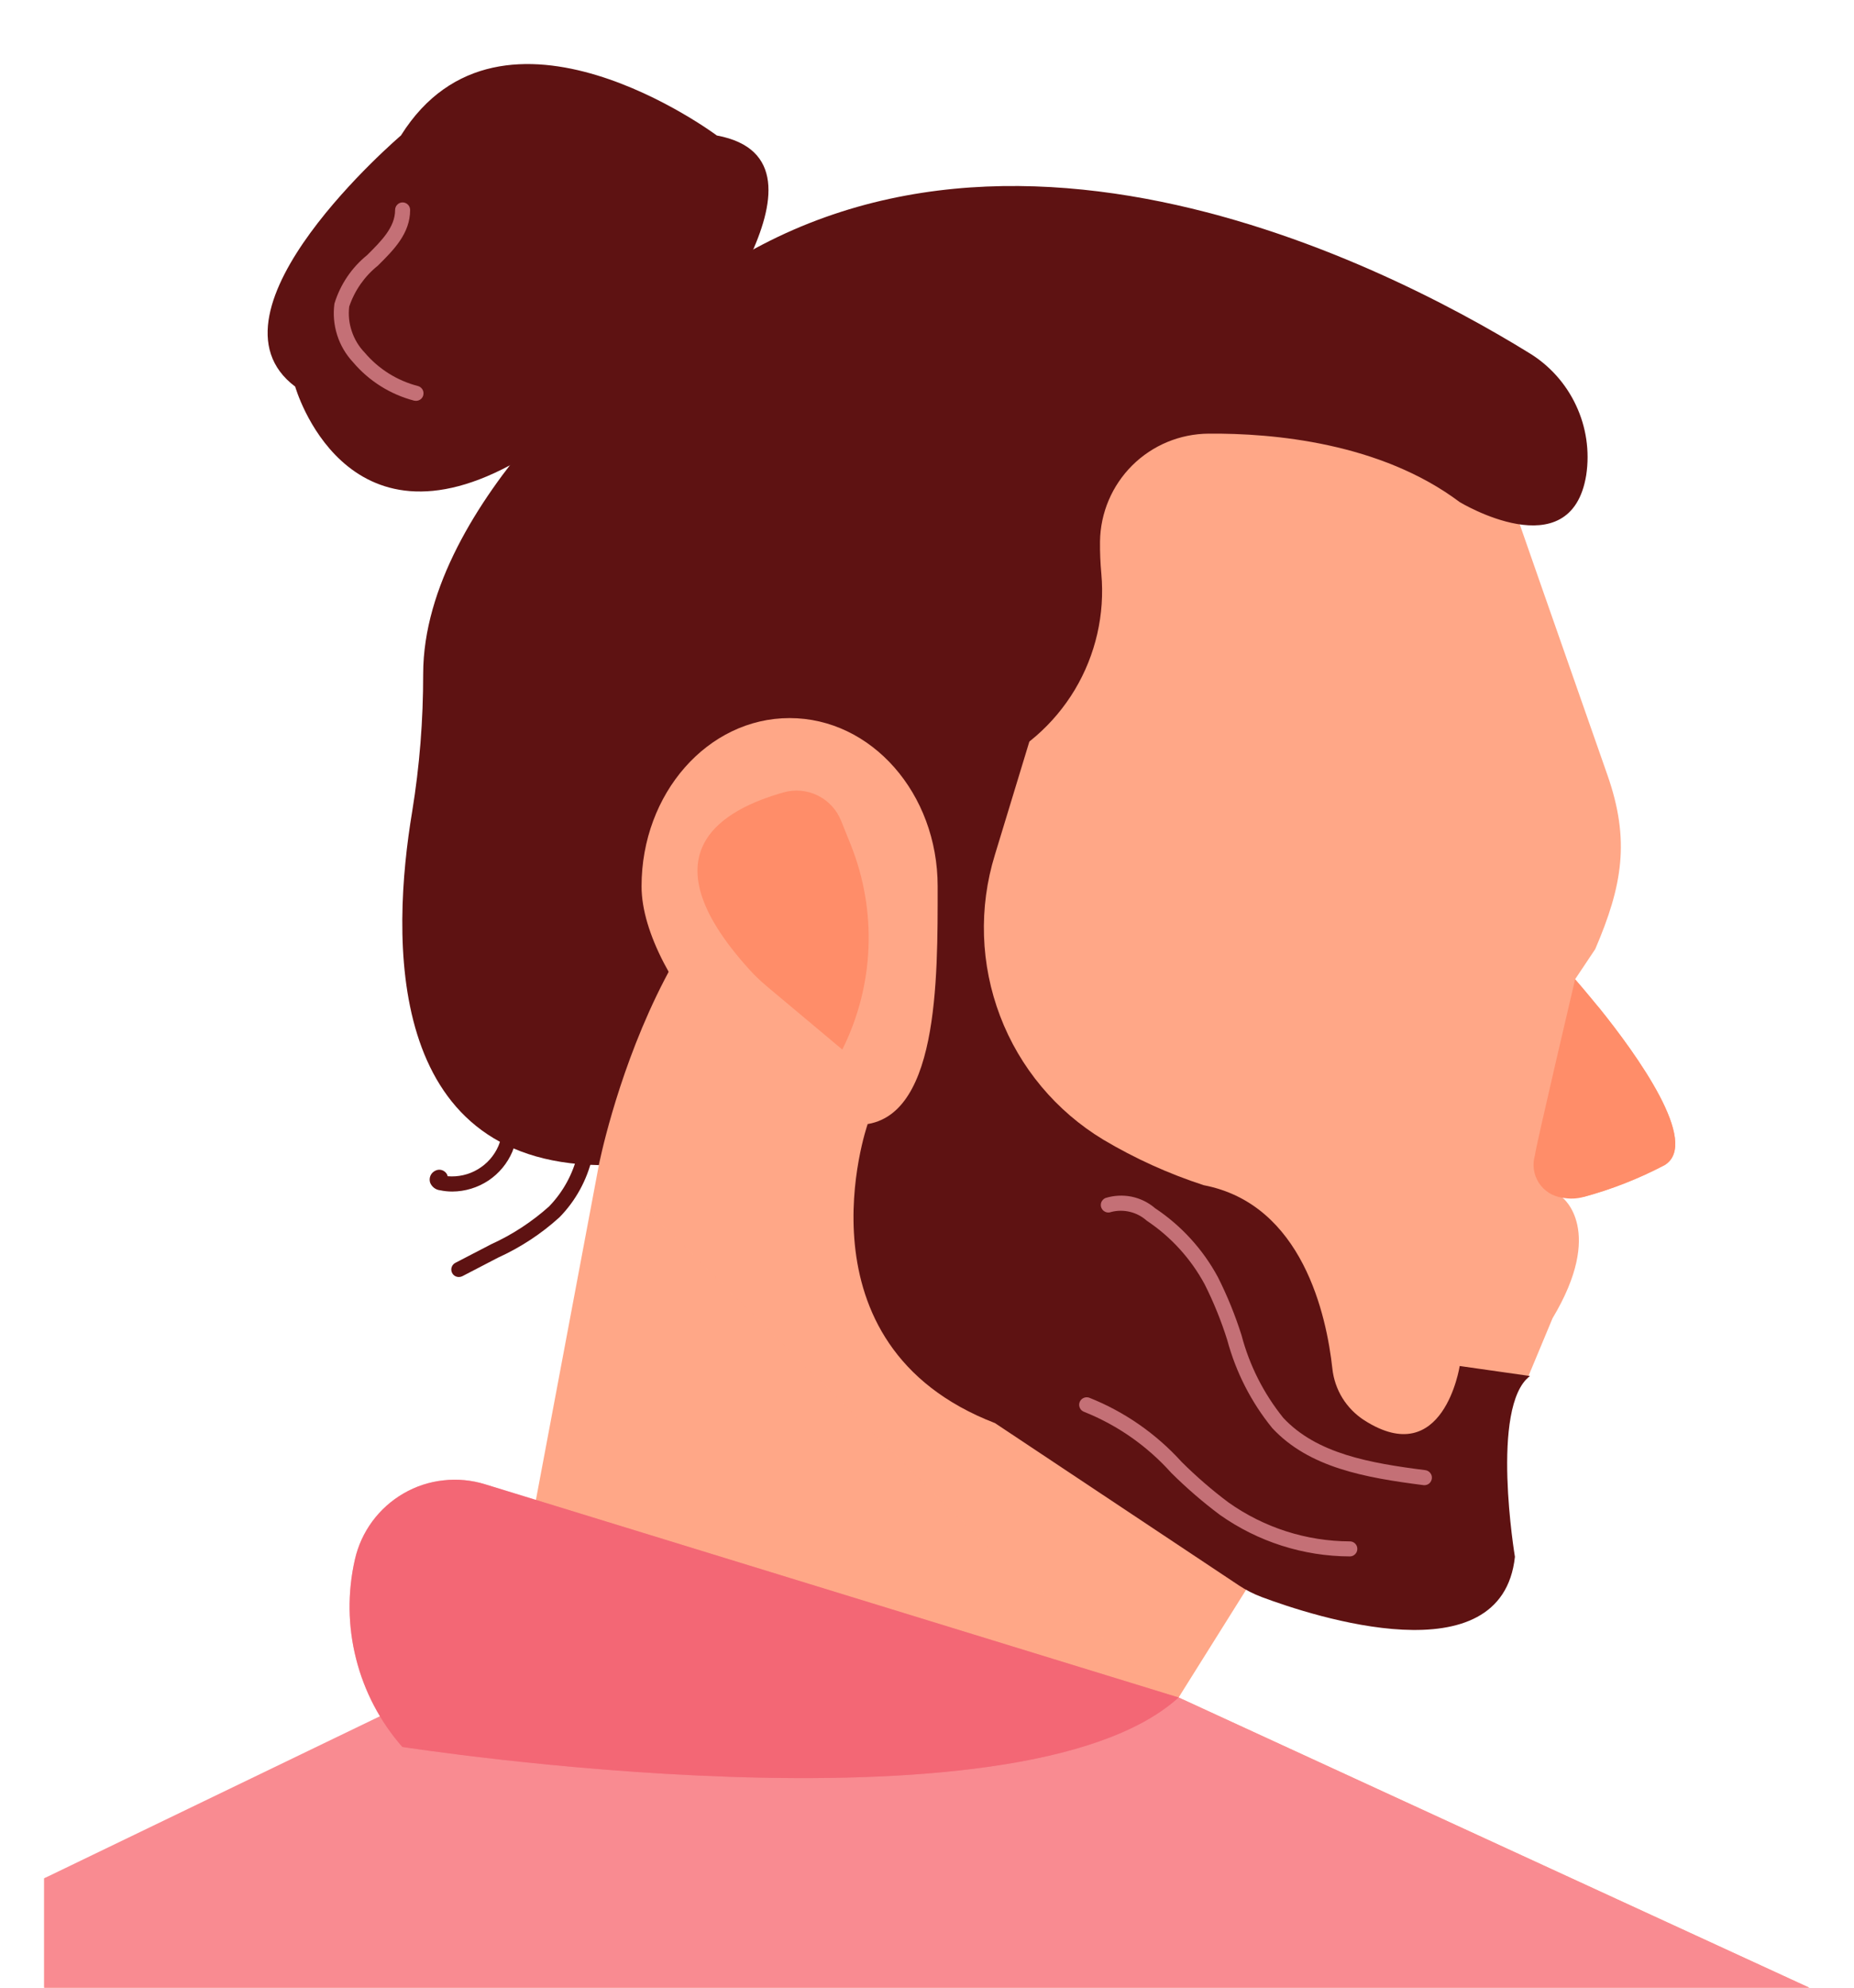 <svg width="28" height="30" viewBox="0 0 28 30" fill="none" xmlns="http://www.w3.org/2000/svg">
<path d="M9.044 17.585L7.49 25.848L0.668 28.349V30.047H27.427L17.8 25.62L19.392 23.081L14.884 14.415L12.341 11.591C12.341 11.591 10.371 10.838 10.219 10.838C10.068 10.838 8.097 12.961 8.097 12.961L9.044 17.585Z" fill="#FFA787"/>
<g style="mix-blend-mode:multiply" opacity="0.4">
<path d="M8.097 16.599L15.071 23.497L17.8 25.62L18.708 23.927L11.16 13.404L8.097 16.599Z" fill="#FFA787"/>
</g>
<path d="M25.14 17.585C24.751 17.789 24.342 17.95 23.918 18.065C23.818 18.072 23.712 18.076 23.599 18.078C23.599 18.078 24.243 18.57 23.447 19.897L23.068 20.806L19.05 23.081L16.322 19.669L14.199 16.227L13.972 11.71V8.902L14.426 7.768L15.336 6.252C15.336 6.252 17.08 4.584 17.231 4.584C17.383 4.584 20.642 5.418 20.642 5.418L22.386 6.479L22.689 7.161C22.74 7.313 23.665 9.953 24.277 11.7C24.621 12.682 24.503 13.368 24.092 14.325L23.788 14.78C23.788 14.78 24.069 15.131 24.154 15.215C24.718 15.916 25.684 17.253 25.14 17.585Z" fill="#FFA787"/>
<path d="M12.418 12.051C12.418 12.051 13.858 13.036 13.1 16.978C13.1 16.978 11.951 20.293 15.027 21.479L18.708 23.927C18.816 23.999 18.933 24.058 19.055 24.104C19.83 24.394 22.682 25.33 22.879 23.497C22.879 23.497 22.5 21.227 23.106 20.768L22.045 20.617C22.045 20.617 21.801 22.2 20.605 21.437C20.471 21.351 20.358 21.236 20.274 21.101C20.191 20.966 20.139 20.814 20.122 20.656C20.035 19.86 19.674 18.175 18.179 17.888C17.65 17.716 17.142 17.486 16.664 17.202C15.95 16.771 15.4 16.114 15.104 15.335C14.807 14.556 14.779 13.7 15.025 12.903L15.677 10.762C15.677 10.762 14.313 9.993 14.199 9.961C14.085 9.928 12.19 10.686 12.19 10.686L12.418 12.051Z" fill="#5E1212"/>
<path d="M18.253 6.545C19.224 6.537 20.848 6.68 22.045 7.578C22.045 7.578 23.725 8.596 23.956 7.17C24.01 6.811 23.956 6.444 23.801 6.116C23.647 5.787 23.398 5.511 23.088 5.324C20.865 3.955 14.338 0.599 9.688 5.001C9.688 5.001 6.394 7.55 6.391 10.17C6.392 10.866 6.337 11.561 6.225 12.248C5.908 14.147 5.802 17.53 9.044 17.585C9.044 17.585 10.03 12.544 13.062 12.24C13.678 12.055 14.284 11.837 14.877 11.589C15.442 11.35 15.916 10.937 16.232 10.411C16.547 9.885 16.688 9.272 16.633 8.661C16.618 8.498 16.611 8.335 16.613 8.171C16.619 7.739 16.795 7.327 17.101 7.023C17.408 6.719 17.821 6.548 18.253 6.545Z" fill="#5E1212"/>
<path d="M10.447 5.456C10.219 5.456 12.872 2.424 10.826 2.045C10.826 2.045 7.577 -0.381 6.055 2.045C6.055 2.045 2.942 4.698 4.458 5.835C4.458 5.835 5.201 8.454 7.824 6.955L9.309 8.185L10.674 6.365L10.447 5.456Z" fill="#5E1212"/>
<g style="mix-blend-mode:multiply">
<path d="M25.14 17.585C24.751 17.789 24.342 17.95 23.918 18.065C23.814 18.094 23.705 18.098 23.599 18.077C23.526 18.068 23.457 18.043 23.395 18.005C23.333 17.966 23.28 17.914 23.24 17.852C23.201 17.791 23.175 17.722 23.165 17.649C23.155 17.577 23.161 17.503 23.182 17.433C23.182 17.357 23.788 14.78 23.788 14.78C23.788 14.78 23.884 14.887 24.026 15.059C24.065 15.106 24.108 15.158 24.154 15.215C24.718 15.916 25.684 17.253 25.14 17.585Z" fill="#FF8D69"/>
</g>
<path d="M14.161 13.377C14.161 14.78 14.183 16.978 12.948 16.978C11.713 16.978 9.689 14.78 9.689 13.377C9.689 11.975 10.69 10.838 11.925 10.838C13.16 10.838 14.161 11.975 14.161 13.377Z" fill="#FFA787"/>
<g style="mix-blend-mode:multiply">
<path d="M11.832 11.96C10.959 12.208 9.693 12.845 11.319 14.635C11.399 14.724 11.486 14.806 11.577 14.883L12.721 15.841C12.959 15.364 13.094 14.843 13.116 14.31C13.138 13.777 13.047 13.246 12.849 12.751L12.703 12.388C12.636 12.221 12.51 12.085 12.349 12.006C12.188 11.927 12.004 11.911 11.832 11.96Z" fill="#FF8D69"/>
</g>
<path d="M0.667 30.047V28.349L7.111 25.241L17.8 25.62L27.427 30.047H0.667Z" fill="#F98B91"/>
<path d="M17.8 25.62L7.325 22.402C7.122 22.339 6.907 22.319 6.696 22.343C6.484 22.366 6.279 22.433 6.095 22.54C5.91 22.647 5.75 22.79 5.623 22.962C5.497 23.133 5.407 23.329 5.36 23.537C5.247 24.031 5.253 24.546 5.378 25.037C5.502 25.529 5.741 25.985 6.076 26.366C6.076 26.366 15.374 27.819 17.8 25.62Z" fill="#F26C7F"/>
<g style="mix-blend-mode:multiply" opacity="0.5">
<path d="M17.8 25.62L7.325 22.402C7.122 22.339 6.907 22.319 6.696 22.343C6.484 22.366 6.279 22.433 6.095 22.54C5.91 22.647 5.75 22.79 5.623 22.962C5.497 23.133 5.407 23.329 5.36 23.537C5.247 24.031 5.253 24.546 5.378 25.037C5.502 25.529 5.741 25.985 6.076 26.366C6.076 26.366 15.374 27.819 17.8 25.62Z" fill="#F3626B"/>
</g>
<path d="M6.93 19.274C6.904 19.274 6.879 19.266 6.859 19.25C6.839 19.235 6.825 19.212 6.819 19.188C6.813 19.163 6.815 19.137 6.826 19.114C6.836 19.09 6.855 19.072 6.877 19.06L7.419 18.779C7.736 18.635 8.03 18.443 8.29 18.211C8.503 17.992 8.653 17.719 8.723 17.421C8.793 17.123 8.78 16.812 8.686 16.521C8.677 16.492 8.679 16.461 8.692 16.434C8.705 16.407 8.729 16.387 8.758 16.377C8.786 16.367 8.818 16.369 8.845 16.383C8.872 16.396 8.892 16.42 8.902 16.448C9.009 16.78 9.023 17.134 8.944 17.473C8.864 17.812 8.694 18.123 8.45 18.372C8.175 18.622 7.862 18.827 7.523 18.981L6.982 19.262C6.966 19.27 6.948 19.274 6.93 19.274Z" fill="#5E1212"/>
<path d="M6.832 17.984C6.77 17.984 6.709 17.978 6.648 17.965C6.614 17.962 6.582 17.949 6.555 17.928C6.528 17.907 6.507 17.879 6.495 17.847C6.485 17.812 6.487 17.775 6.502 17.742C6.517 17.709 6.544 17.683 6.577 17.668C6.607 17.653 6.641 17.651 6.672 17.66C6.704 17.67 6.731 17.691 6.748 17.719C6.754 17.73 6.759 17.741 6.761 17.753C6.92 17.766 7.08 17.73 7.217 17.648C7.355 17.566 7.463 17.444 7.527 17.297C7.548 17.246 7.565 17.19 7.583 17.13C7.598 17.026 7.636 16.927 7.695 16.84C7.754 16.753 7.833 16.68 7.924 16.628C7.938 16.622 7.953 16.62 7.968 16.62C7.983 16.62 7.998 16.623 8.011 16.628C8.025 16.634 8.038 16.643 8.048 16.653C8.059 16.664 8.067 16.676 8.073 16.69C8.079 16.704 8.081 16.719 8.081 16.734C8.081 16.749 8.078 16.763 8.073 16.777C8.067 16.791 8.058 16.803 8.048 16.814C8.037 16.825 8.025 16.833 8.011 16.838C7.895 16.886 7.849 17.037 7.801 17.197C7.782 17.258 7.762 17.322 7.738 17.382C7.662 17.56 7.536 17.712 7.375 17.819C7.214 17.925 7.025 17.983 6.832 17.984Z" fill="#5E1212"/>
<path d="M6.283 6.05C6.273 6.05 6.263 6.049 6.254 6.047C5.895 5.953 5.573 5.751 5.333 5.468C5.223 5.35 5.14 5.21 5.092 5.057C5.043 4.904 5.029 4.741 5.051 4.582C5.139 4.294 5.311 4.039 5.545 3.85C5.762 3.634 5.967 3.43 5.967 3.169C5.967 3.139 5.979 3.11 6 3.089C6.021 3.067 6.05 3.055 6.08 3.055H6.08C6.111 3.055 6.139 3.067 6.161 3.089C6.182 3.11 6.194 3.139 6.194 3.169C6.194 3.525 5.946 3.772 5.705 4.011C5.505 4.171 5.356 4.385 5.274 4.627C5.259 4.753 5.272 4.88 5.313 5C5.353 5.12 5.419 5.23 5.507 5.321C5.716 5.568 5.997 5.745 6.311 5.826C6.338 5.833 6.361 5.85 6.377 5.873C6.392 5.896 6.399 5.923 6.395 5.951C6.392 5.978 6.379 6.004 6.358 6.022C6.337 6.04 6.31 6.05 6.283 6.05V6.05Z" fill="#C47076"/>
<path d="M21.512 22.416C21.507 22.416 21.502 22.416 21.497 22.415C20.613 22.302 19.772 22.152 19.215 21.555C18.897 21.165 18.666 20.712 18.535 20.227C18.444 19.937 18.33 19.656 18.194 19.385C17.985 18.998 17.685 18.668 17.319 18.424C17.247 18.36 17.161 18.314 17.067 18.291C16.974 18.268 16.877 18.268 16.783 18.292C16.756 18.303 16.724 18.304 16.696 18.292C16.669 18.281 16.646 18.259 16.634 18.231C16.622 18.204 16.622 18.172 16.633 18.144C16.645 18.116 16.667 18.094 16.694 18.082C16.822 18.042 16.958 18.035 17.089 18.061C17.22 18.088 17.343 18.148 17.444 18.235C17.841 18.499 18.168 18.857 18.394 19.277C18.536 19.559 18.655 19.852 18.75 20.152C18.87 20.608 19.085 21.033 19.381 21.4C19.887 21.941 20.684 22.082 21.526 22.189C21.555 22.193 21.581 22.207 21.599 22.23C21.618 22.252 21.627 22.28 21.625 22.309C21.623 22.338 21.611 22.365 21.59 22.385C21.569 22.405 21.541 22.416 21.512 22.416V22.416Z" fill="#C47076"/>
<path d="M20.387 23.491H20.387C19.683 23.489 18.997 23.269 18.422 22.863C18.163 22.669 17.918 22.457 17.689 22.23C17.328 21.827 16.88 21.512 16.378 21.311C16.349 21.302 16.325 21.282 16.311 21.255C16.297 21.228 16.294 21.197 16.303 21.169C16.312 21.14 16.332 21.116 16.359 21.102C16.386 21.088 16.417 21.085 16.446 21.094C16.98 21.305 17.459 21.638 17.845 22.064C18.067 22.285 18.304 22.49 18.554 22.677C19.09 23.057 19.73 23.262 20.387 23.264C20.417 23.264 20.445 23.276 20.466 23.297C20.488 23.319 20.499 23.347 20.499 23.377C20.499 23.407 20.488 23.436 20.466 23.457C20.445 23.479 20.417 23.491 20.387 23.491V23.491Z" fill="#C47076"/>
</svg>
